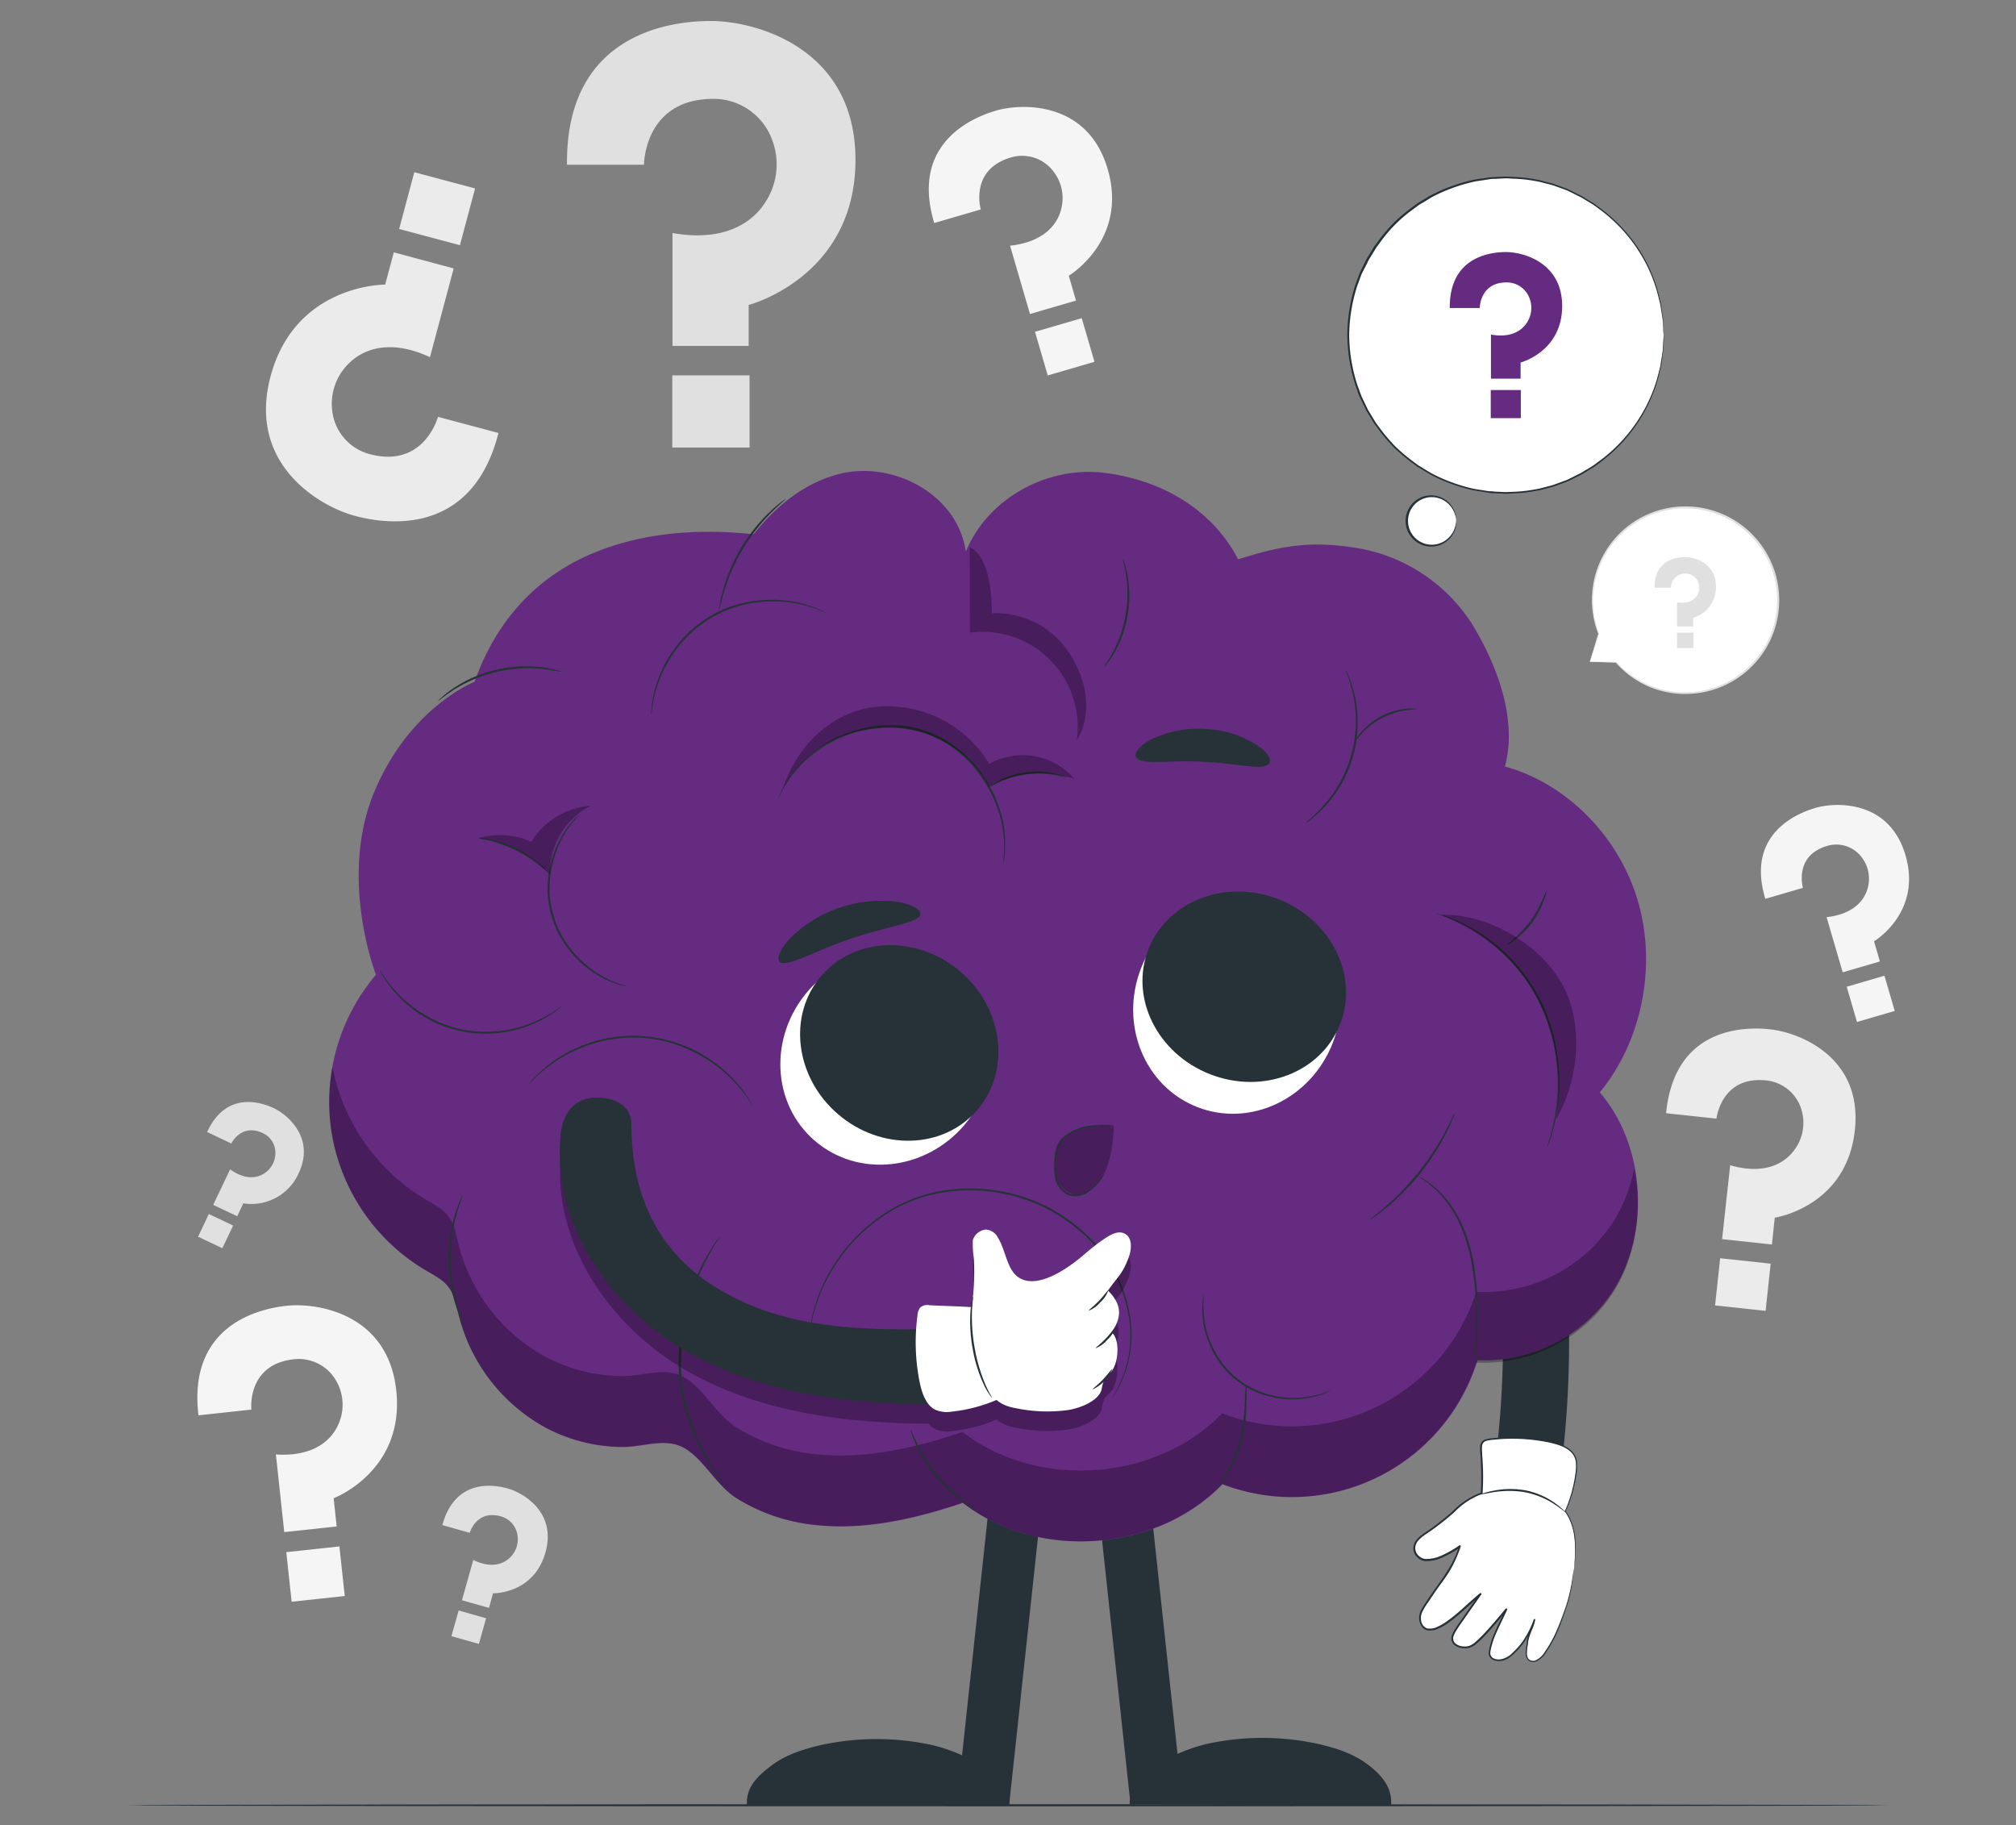 <svg xmlns="http://www.w3.org/2000/svg" viewBox="0 0 500 452.68"><rect x="0" y="0" width="500" height="452.68" fill="#808080" stroke="none"/><defs><style>.cls-1{fill:#e0e0e0;}.cls-2{fill:#fff;}.cls-3{fill:#ebebeb;}.cls-4{fill:#f5f5f5;}.cls-5{fill:#263238;}.cls-6{fill:#652b81;}.cls-7{opacity:0.3;}</style></defs><g id="Background_Complete" data-name="Background Complete"><path class="cls-1" d="M51.37,280.74l6,2.85s2.4-5,7.68-2.64a5.37,5.37,0,0,1,3.24,5.33A6,6,0,0,1,65.55,291c-1.81,1.19-4.77,1.66-8.48-1l-4.19,8.81,5.95,2.82,1.52-3.2A12.84,12.84,0,0,0,74.06,291c4.17-8.78-2.75-14.56-6.12-16.16C65.36,273.63,56.28,270.09,51.37,280.74Z"/><rect class="cls-1" x="50.12" y="302.2" width="6.67" height="6.23" transform="translate(136.04 6.56) rotate(25.38)"/><path class="cls-1" d="M109.71,378.22l6.79,1.92s1.61-5.7,7.56-4.12a5.69,5.69,0,0,1,4.32,5,6.31,6.31,0,0,1-2,5.36c-1.69,1.58-4.7,2.59-9,.49l-2.81,10,6.71,1.89,1-3.62s10.1.23,13-10.14c2.81-9.92-5.44-14.74-9.25-15.82C123.09,368.32,113,366.21,109.71,378.22Z"/><rect class="cls-1" x="112.7" y="400.24" width="7.08" height="6.61" transform="translate(114.22 -16.4) rotate(15.79)"/><path class="cls-2" d="M394.3,164.14l6.51.12a23,23,0,1,0-4.31-7.06h0Z"/><path class="cls-1" d="M394.3,164.14a2.89,2.89,0,0,1,.12-.44q.13-.48.39-1.32c.37-1.21.89-3,1.58-5.23a.1.1,0,0,1,.13-.07.09.09,0,0,1,.06,0h0l-.19.11a23.25,23.25,0,0,1,5.52-25.12,23.26,23.26,0,0,1,35.75,4.32,23.09,23.09,0,0,1,3.55,10.71,23.22,23.22,0,0,1-15.55,23.71A23.33,23.33,0,0,1,410,170.7a22.9,22.9,0,0,1-9.26-6.37l.07,0-4.86-.15-1.24-.05-.4,0H396l4.8,0a.08.08,0,0,1,.07,0,22.93,22.93,0,0,0,32.51,1.54,22.81,22.81,0,0,0,5.69-8.12,23.36,23.36,0,0,0,1.63-10.42,22.81,22.81,0,0,0-21.18-21,22.8,22.8,0,0,0-22.13,12.91,22.67,22.67,0,0,0-2.09,7,23.15,23.15,0,0,0,1.29,11.1.1.1,0,0,1-.06.14.11.11,0,0,1-.13,0h0l.2,0-1.68,5.12c-.2.57-.34,1-.45,1.33S394.3,164.14,394.3,164.14Z"/><path class="cls-1" d="M410.36,145.75h4.07a3.46,3.46,0,0,1,3.56-3.48,3.3,3.3,0,0,1,3.19,2.11,3.65,3.65,0,0,1-.29,3.29c-.69,1.14-2.21,2.18-4.95,1.7v6h4v-2.17a7.87,7.87,0,0,0,5.65-7.69c0-5.95-5.35-7.34-7.63-7.34C416.24,138.14,410.28,138.57,410.36,145.75Z"/><rect class="cls-1" x="415.93" y="156.9" width="4.09" height="3.82"/><path class="cls-1" d="M140.62,40.85h19.1s0-16,16.67-16.32a15.45,15.45,0,0,1,15,9.86A17.1,17.1,0,0,1,190,49.86c-3.24,5.34-10.34,10.2-23.21,7.93v28h18.89V75.63s26.49-6.85,26.49-36c0-27.93-25-34.42-35.77-34.42C168.19,5.17,140.26,7.16,140.62,40.85Z"/><rect class="cls-1" x="166.73" y="93.09" width="19.17" height="17.9"/><path class="cls-3" d="M123.63,107.38l-15-4s-3.37,12.62-16.54,9.34a12.57,12.57,0,0,1-9.7-10.9,14,14,0,0,1,4.32-11.88c3.67-3.52,10.28-5.85,19.93-1.36l5.88-22-14.85-4-2.14,8S73.23,70.39,67.1,93.35c-5.86,22,12.47,32.33,20.91,34.58C94.46,129.66,116.84,134,123.63,107.38Z"/><rect class="cls-3" x="100.61" y="44.47" width="15.6" height="14.57" transform="translate(199.8 129.73) rotate(-165.05)"/><path class="cls-3" d="M413.22,276.08l12.49,1.34s1.13-10.48,12.05-9.5a10.18,10.18,0,0,1,9.09,7.51,11.25,11.25,0,0,1-2,10c-2.5,3.27-7.48,5.94-15.74,3.55l-2,18.33,12.35,1.33.71-6.66s17.8-2.61,19.86-21.7c2-18.26-13.95-24.26-21-25C433.76,254.69,415.36,254,413.22,276.08Z"/><rect class="cls-3" x="425.94" y="312.71" width="12.6" height="11.77" transform="translate(36.64 -44.5) rotate(6.15)"/><path class="cls-4" d="M49.22,351l13.12-1.42s-1.19-11,10.24-12.45a10.7,10.7,0,0,1,11,5.67,11.86,11.86,0,0,1,.21,10.73c-1.83,3.91-6.35,7.77-15.36,7.17l2.07,19.26,13-1.4-.75-7s17.69-6.67,15.53-26.73c-2.07-19.19-19.76-21.79-27.13-21C65.52,324.41,46.47,327.84,49.22,351Z"/><rect class="cls-4" x="71.65" y="384.18" width="13.25" height="12.37" transform="translate(-41.39 10.64) rotate(-6.15)"/><path class="cls-4" d="M231.71,55.31l11.54-3.37s-2.83-9.69,7.19-12.8a9.72,9.72,0,0,1,10.79,3.32,10.8,10.8,0,0,1,1.91,9.59c-1,3.79-4.45,8-12.63,8.88l4.94,16.94,11.41-3.33-1.79-6.16s14.8-8.81,9.65-26.45C269.79,25.05,253.51,25.55,247,27.44,242.08,28.89,225.55,35,231.71,55.31Z"/><rect class="cls-4" x="258.04" y="80.36" width="12.07" height="11.27" transform="translate(-13.52 77.44) rotate(-16.27)"/><path class="cls-4" d="M437.83,222.91l9.33-2.72s-2.29-7.83,5.8-10.34a7.84,7.84,0,0,1,8.71,2.68,8.68,8.68,0,0,1,1.54,7.75c-.82,3.06-3.59,6.45-10.19,7.17l4,13.68,9.22-2.69-1.45-5s12-7.12,7.79-21.37c-4-13.63-17.13-13.23-22.36-11.7C446.21,201.57,432.86,206.52,437.83,222.91Z"/><rect class="cls-4" x="459.1" y="243.14" width="9.75" height="9.1" transform="translate(-50.82 139.93) rotate(-16.27)"/></g><g id="Floor"><path class="cls-5" d="M468.29,447.71c0,.15-97.74.26-218.28.26s-218.3-.11-218.3-.26,97.72-.26,218.3-.26S468.29,447.57,468.29,447.71Z"/></g><g id="Speech_Bubble" data-name="Speech Bubble"><circle class="cls-2" cx="373.49" cy="83.1" r="39.13" transform="translate(232.97 438.98) rotate(-81)"/><path class="cls-5" d="M412.62,83.1s0-.21-.06-.63-.07-1.06-.12-1.86c0-.41-.05-.87-.08-1.37s-.16-1-.25-1.63-.19-1.23-.3-1.91-.34-1.37-.51-2.13A37.17,37.17,0,0,0,407,63.19a38.68,38.68,0,0,0-9.91-11l-1.68-1.25c-.59-.39-1.22-.75-1.83-1.12s-1.23-.8-1.9-1.1l-2-1-1-.49-1.08-.39-2.19-.8c-.75-.25-1.52-.4-2.29-.61a20.71,20.71,0,0,0-2.36-.54,36,36,0,0,0-4.92-.56c-.84,0-1.68-.12-2.54-.1l-2.57.13c-.43,0-.87,0-1.3.09l-1.3.2c-.86.14-1.74.24-2.61.42a42.58,42.58,0,0,0-5.19,1.52,39.83,39.83,0,0,0-5.07,2.23c-.82.45-1.61,1-2.42,1.45-.4.25-.83.47-1.21.76l-1.14.86a35.25,35.25,0,0,0-8.22,8.25l-.89,1.2-.79,1.28-.78,1.28a10.07,10.07,0,0,0-.72,1.33L337.68,68l-1.06,2.88a41.26,41.26,0,0,0-2,12.27,41.25,41.25,0,0,0,2,12.26q.53,1.45,1.05,2.88c.45.92.89,1.84,1.32,2.75l.34.68.39.64.78,1.29.78,1.28.9,1.2a43.44,43.44,0,0,0,3.81,4.51,44.61,44.61,0,0,0,4.41,3.75l1.14.85c.38.29.81.51,1.2.76.82.49,1.61,1,2.43,1.45a39.83,39.83,0,0,0,5.07,2.23,39.3,39.3,0,0,0,5.19,1.52c.87.18,1.75.28,2.61.43l1.3.2c.43,0,.87,0,1.3.08l2.58.13c.85,0,1.69-.06,2.53-.09a35.94,35.94,0,0,0,4.92-.57,20.68,20.68,0,0,0,2.36-.53c.77-.21,1.55-.37,2.29-.62l2.19-.8,1.08-.39,1-.49,2-1c.68-.3,1.27-.74,1.9-1.09s1.24-.74,1.83-1.13l1.69-1.25A39,39,0,0,0,407,103a37.42,37.42,0,0,0,4.33-10.38c.17-.75.43-1.45.51-2.13s.21-1.32.3-1.91.2-1.13.25-1.63.06-1,.08-1.37q.07-1.2.12-1.86c0-.41.06-.63.06-.63s0,.22,0,.64,0,1.05-.07,1.86c0,.41,0,.87-.06,1.37s-.14,1-.22,1.64-.18,1.24-.28,1.92-.33,1.39-.49,2.15a37.52,37.52,0,0,1-4.28,10.48,39.2,39.2,0,0,1-9.94,11.19c-.56.42-1.12.85-1.7,1.27s-1.22.76-1.84,1.15-1.23.8-1.91,1.11l-2,1-1,.49-1.09.41-2.21.81c-.75.25-1.54.41-2.32.63a18.68,18.68,0,0,1-2.38.54,35.15,35.15,0,0,1-5,.59c-.85,0-1.71.12-2.57.11l-2.6-.13c-.44,0-.88,0-1.32-.08L368,122c-.88-.15-1.77-.25-2.65-.43a41.78,41.78,0,0,1-5.25-1.53,39.46,39.46,0,0,1-5.14-2.25c-.84-.45-1.63-1-2.46-1.46-.4-.26-.83-.48-1.22-.77l-1.16-.86a44.27,44.27,0,0,1-4.47-3.8,43.44,43.44,0,0,1-3.86-4.56l-.91-1.21-.8-1.3-.79-1.3-.4-.66-.33-.69c-.45-.92-.89-1.84-1.34-2.77s-.71-2-1.07-2.92a42.08,42.08,0,0,1-2-12.43,42,42,0,0,1,2-12.43c.36-1,.72-2,1.07-2.92L338.54,65a10.82,10.82,0,0,1,.73-1.34l.8-1.3.79-1.3.91-1.21a44.68,44.68,0,0,1,3.86-4.56,42.9,42.9,0,0,1,4.47-3.79l1.16-.87c.39-.29.82-.51,1.22-.77.83-.49,1.62-1,2.46-1.46a40.06,40.06,0,0,1,5.14-2.25,41.78,41.78,0,0,1,5.25-1.53c.88-.18,1.77-.28,2.65-.42l1.31-.2c.44-.06.88-.06,1.32-.09l2.6-.12c.86,0,1.72.07,2.57.1a36.87,36.87,0,0,1,5,.59,19.11,19.11,0,0,1,2.38.55c.78.21,1.56.37,2.32.62l2.21.82,1.09.4,1,.49,2,1c.68.31,1.28.75,1.92,1.12s1.25.74,1.84,1.14l1.7,1.27A39,39,0,0,1,407.21,63a37.28,37.28,0,0,1,4.29,10.48c.16.76.41,1.46.49,2.15s.19,1.32.28,1.92.18,1.14.22,1.64,0,1,.06,1.37c0,.81.05,1.43.07,1.87S412.62,83.1,412.62,83.1Z"/><path class="cls-6" d="M359.57,76.39H367s0-6.24,6.49-6.35a6,6,0,0,1,5.82,3.84,6.62,6.62,0,0,1-.53,6c-1.26,2.08-4,4-9,3.09V93.9h7.35v-4s10.31-2.66,10.31-14c0-10.87-9.75-13.39-13.92-13.39C370.3,62.51,359.43,63.28,359.57,76.39Z"/><rect class="cls-6" x="369.73" y="96.73" width="7.46" height="6.97"/><circle class="cls-2" cx="355.06" cy="129.19" r="6.12"/><path class="cls-5" d="M361.18,129.19c-.05,0,0-.55-.29-1.47a6.09,6.09,0,0,0-2.24-3.25,5.9,5.9,0,1,0,0,9.44,6.09,6.09,0,0,0,2.24-3.25c.26-.92.24-1.47.29-1.47s0,.13,0,.39a4.9,4.9,0,0,1-.12,1.13,6.11,6.11,0,0,1-2.21,3.49,6.3,6.3,0,0,1-9-1.24,6.31,6.31,0,0,1,0-7.54,6.29,6.29,0,0,1,8.95-1.24,6.08,6.08,0,0,1,2.22,3.49,4.9,4.9,0,0,1,.12,1.13Q361.21,129.19,361.18,129.19Z"/></g><g id="Character"><path class="cls-5" d="M363,265.54a235.87,235.87,0,0,1,6.44,106.6c-.76,4.38,1.17,8.88,5.76,10.15,4,1.09,9.39-1.35,10.15-5.77a254.61,254.61,0,0,0-6.43-115.36c-3-10.17-18.93-5.84-15.92,4.38Z"/><path class="cls-6" d="M406.25,223.55c-4.69-16.1-17.62-29.2-33-33.46,3.1-11.51-1.8-24.81-7.89-34.9A42.05,42.05,0,0,0,337.09,136c-11.6-1.92-18.79-.88-30,2.72-6.71-12.85-19.6-19.82-33.37-21.47s-28.6,6.1-34.18,19.54c-2-14.13-17.92-22.5-31.07-19.32S185.32,132.33,179.16,145L355.74,335c15.65,6.24,35-.25,44.35-14.92S408,284,396.78,270.9C407.23,258.21,410.94,239.66,406.25,223.55Z"/><rect class="cls-5" x="242.24" y="356.39" width="12.93" height="90.6" transform="translate(44.49 -24.34) rotate(6.15)"/><rect class="cls-5" x="275.47" y="356.39" width="12.93" height="90.6" transform="translate(605.3 770.85) rotate(173.85)"/><path class="cls-6" d="M117.69,169.08c5.27-14.74,14.92-25.92,29.66-32s31.64-6.25,47.49-3.45c6.49,1.15,13.16,2.9,18.17,7.19s7.81,11.78,4.93,17.71a45.76,45.76,0,0,1,68.25,39.08c14.31-1.15,29.33,2,40.68,10.8s18.38,23.66,15.8,37.78c9.36-.82,18.33,5.21,23.32,13.17s6.6,17.56,7.27,26.93c.41,5.78.46,11.74-1.47,17.2-.94,2.66-2.34,5.17-3,7.93-.74,3.33-.28,6.79-.18,10.21a48.2,48.2,0,0,1-65.4,46.47c-16.39,16.92-45.76,19-64.4,4.63-12.12,4.07-25,7-37.65,5.37a45.64,45.64,0,0,1-18.4-6.48c-5.07-3.2-8-9.39-12.74-12.32s-10.39-.35-15.88-.43a41.12,41.12,0,0,1-18.51-4.64,44,44,0,0,1-21.86-28.16c-.6-2.4-1-5-2.56-6.92-1.39-1.79-3.49-2.85-5.45-4a48.56,48.56,0,0,1-12.52-73.41s-9.25-23.72-.55-45S117.69,169.08,117.69,169.08Z"/><g class="cls-7"><path d="M400,303.17a38.17,38.17,0,0,1-33.87,17.21,48,48,0,0,1-63,30.13c-16.39,16.92-45.76,19-64.4,4.62-12.12,4.07-25,7-37.65,5.37a45.64,45.64,0,0,1-18.4-6.48c-5.06-3.2-8-9.39-12.74-12.32s-10.38-.35-15.88-.43a41.15,41.15,0,0,1-18.51-4.64,44,44,0,0,1-21.86-28.15c-.6-2.41-1-5-2.56-6.93-1.38-1.79-3.49-2.85-5.45-4a49.33,49.33,0,0,1-23.24-33,48.33,48.33,0,0,0-.16,16.75,49.31,49.31,0,0,0,23.4,33.78c2,1.14,4.07,2.2,5.45,4,1.52,2,2,4.51,2.56,6.92a44,44,0,0,0,21.86,28.16,41.28,41.28,0,0,0,18.51,4.64c5.5.07,11-2.56,15.88.43s7.68,9.12,12.74,12.32a45.48,45.48,0,0,0,18.4,6.47c12.68,1.63,25.53-1.3,37.65-5.37,18.64,14.41,48,12.3,64.4-4.62a48,48,0,0,0,63-30.12A38.18,38.18,0,0,0,400,320.7c5.72-8.93,7.41-20.37,5.32-30.92A39.19,39.19,0,0,1,400,303.17Z"/></g><path class="cls-5" d="M186.63,274.1a4,4,0,0,1-.4-.54c-.25-.35-.57-.91-1.07-1.56a35.56,35.56,0,0,0-13-11.05,33.16,33.16,0,0,0-24.44-2.29,35.37,35.37,0,0,0-9.35,4.2,35,35,0,0,0-5.46,4.27c-.61.55-1,1-1.34,1.33a2.57,2.57,0,0,1-.48.45,2.43,2.43,0,0,1,.41-.52c.29-.32.68-.83,1.27-1.41a32.68,32.68,0,0,1,5.4-4.43,34.92,34.92,0,0,1,9.41-4.35,34.15,34.15,0,0,1,33.24,8.33,31.75,31.75,0,0,1,4.49,5.36c.48.67.76,1.25,1,1.62A3.17,3.17,0,0,1,186.63,274.1Z"/><path class="cls-5" d="M200.54,333.32a1.33,1.33,0,0,1,0-.35c0-.26,0-.6.06-1s.09-1,.14-1.69.23-1.43.36-2.28a43.25,43.25,0,0,1,1.66-6.12,42.53,42.53,0,0,1,19.29-22.56,37.36,37.36,0,0,1,12.22-4.11,42.11,42.11,0,0,1,13.84.19A41.44,41.44,0,0,1,271.29,308a35.34,35.34,0,0,1,9.15,19.55,28.89,28.89,0,0,1-2,14.47,20.69,20.69,0,0,1-2.66,4.69,1.41,1.41,0,0,1,.17-.31c.14-.22.32-.52.54-.89a28.28,28.28,0,0,0,3.62-17.92,35.12,35.12,0,0,0-9.15-19.27A41.16,41.16,0,0,0,248,295.87a42.19,42.19,0,0,0-13.67-.2,37.34,37.34,0,0,0-12.08,4,41.87,41.87,0,0,0-15.54,14.78,42.42,42.42,0,0,0-3.69,7.46,43.52,43.52,0,0,0-1.74,6.06c-.15.85-.29,1.6-.41,2.26l-.18,1.68-.12,1A1.51,1.51,0,0,1,200.54,333.32Z"/><path class="cls-5" d="M330.21,344.76a1.88,1.88,0,0,1-.43.24,11.3,11.3,0,0,1-1.3.58,20.67,20.67,0,0,1-5.07,1.28,23,23,0,0,1-7.76-.35,21.53,21.53,0,0,1-14.79-11.19,23.25,23.25,0,0,1-2.44-7.38,20.23,20.23,0,0,1-.14-5.23,12.69,12.69,0,0,1,.2-1.41,1.62,1.62,0,0,1,.12-.48,28.38,28.38,0,0,0,.19,7.06,22.93,22.93,0,0,0,2.5,7.21,21.41,21.41,0,0,0,14.46,11,23.38,23.38,0,0,0,7.61.45A28.06,28.06,0,0,0,330.21,344.76Z"/><path class="cls-5" d="M178.35,151.3a6.07,6.07,0,0,1,.14-1.28,31.88,31.88,0,0,1,.77-3.46,40.62,40.62,0,0,1,1.69-5,42.45,42.45,0,0,1,6.61-11,40.71,40.71,0,0,1,3.59-3.83,31.08,31.08,0,0,1,2.69-2.29,7.52,7.52,0,0,1,1.07-.74c.06.08-1.4,1.21-3.5,3.3a44.43,44.43,0,0,0-3.48,3.86,46.67,46.67,0,0,0-6.54,10.87,48.31,48.31,0,0,0-1.78,4.89C178.75,149.5,178.44,151.32,178.35,151.3Z"/><path class="cls-5" d="M139.28,166.62c0,.11-1.8-.41-4.73-.72a35.18,35.18,0,0,0-5.17-.14,38,38,0,0,0-6.26.89,36.68,36.68,0,0,0-6,2,35.59,35.59,0,0,0-4.56,2.43c-2.48,1.59-3.84,2.85-3.91,2.77a6.54,6.54,0,0,1,.92-.91,12.22,12.22,0,0,1,1.17-1c.47-.35,1-.79,1.62-1.18a29.9,29.9,0,0,1,4.57-2.57,32.84,32.84,0,0,1,12.43-2.94,31,31,0,0,1,5.23.26c.74.07,1.4.22,2,.33a12.12,12.12,0,0,1,1.48.35A7.11,7.11,0,0,1,139.28,166.62Z"/><path class="cls-5" d="M139.28,249.57s-.12.14-.39.37-.66.56-1.21.93a27.36,27.36,0,0,1-4.86,2.81,29.89,29.89,0,0,1-34.18-6.8,27.18,27.18,0,0,1-3.42-4.45,14,14,0,0,1-.76-1.33,1.83,1.83,0,0,1-.22-.48s.41.61,1.15,1.7a31.31,31.31,0,0,0,10,9.38,29.38,29.38,0,0,0,19.39,3.86,30.81,30.81,0,0,0,7.91-2.22,32.52,32.52,0,0,0,4.9-2.63C138.67,250,139.25,249.54,139.28,249.57Z"/><path class="cls-5" d="M114.75,296.43c.09,0-.69,1.78-1.51,4.73a40.81,40.81,0,0,0-1.09,5.26,45,45,0,0,0-.38,6.55,44.45,44.45,0,0,0,.67,6.53,40.52,40.52,0,0,0,1.32,5.21c.95,2.91,1.81,4.61,1.72,4.65a5.35,5.35,0,0,1-.65-1.17,15.67,15.67,0,0,1-.66-1.43c-.23-.56-.52-1.2-.76-1.94a37,37,0,0,1-1.44-5.23,41.28,41.28,0,0,1-.72-6.61,40.74,40.74,0,0,1,.43-6.63,37.85,37.85,0,0,1,1.2-5.29c.21-.75.47-1.4.68-2a15.59,15.59,0,0,1,.59-1.46A7.37,7.37,0,0,1,114.75,296.43Z"/><path class="cls-5" d="M179.59,368.46a4,4,0,0,1-.43-.52c-.26-.36-.66-.88-1.13-1.57a62.88,62.88,0,0,1-3.74-6.08,52.65,52.65,0,0,1-4.11-9.75,47.19,47.19,0,0,1-1.39-6.11,45.68,45.68,0,0,1-.48-6.71,54.47,54.47,0,0,1,5.24-22.81,50.15,50.15,0,0,1,3.49-6.22c.45-.71.86-1.22,1.11-1.59a3.17,3.17,0,0,1,.43-.52,4.64,4.64,0,0,1-.34.58c-.23.38-.6.92-1,1.64a58.26,58.26,0,0,0-3.33,6.27,55.66,55.66,0,0,0-5,22.66,46.13,46.13,0,0,0,.45,6.63,48.23,48.23,0,0,0,1.35,6,54.27,54.27,0,0,0,4,9.72c1.4,2.66,2.68,4.72,3.59,6.13l1.05,1.63A2.71,2.71,0,0,1,179.59,368.46Z"/><path class="cls-5" d="M169.53,326.15a3,3,0,0,1-1.12.41,7.69,7.69,0,0,1-3.26-.07,18,18,0,0,1-4.48-1.77,25.34,25.34,0,0,1-4.82-3.38,25.81,25.81,0,0,1-6.31-8.58,23.64,23.64,0,0,1-1.09-3.05,4.67,4.67,0,0,1-.24-1.16c.09,0,.49,1.62,1.67,4.05a27.58,27.58,0,0,0,6.31,8.35,26.11,26.11,0,0,0,4.71,3.35,18.63,18.63,0,0,0,4.34,1.83A8.55,8.55,0,0,0,169.53,326.15Z"/><path class="cls-5" d="M241.94,374.33a3.94,3.94,0,0,1-.92-.47,27.52,27.52,0,0,1-2.35-1.55,36.39,36.39,0,0,1-6.73-6.35,35.88,35.88,0,0,1-4.87-7.89,27.6,27.6,0,0,1-1-2.61,4.37,4.37,0,0,1-.28-1c.09,0,.61,1.33,1.65,3.44A40,40,0,0,0,238.9,372C240.75,373.47,242,374.25,241.94,374.33Z"/><path class="cls-5" d="M309.05,343.16a4.1,4.1,0,0,1,.11,1.06c0,.68,0,1.66,0,2.88a44.25,44.25,0,0,1-1,9.5,27.73,27.73,0,0,1-5.34,11.18,4.16,4.16,0,0,1-.71.79c-.08-.06.84-1.26,2.07-3.34a31.52,31.52,0,0,0,3.48-8.75,52.88,52.88,0,0,0,1.1-9.38A37.38,37.38,0,0,1,309.05,343.16Z"/><path class="cls-5" d="M351.38,291.46a1.71,1.71,0,0,1,.47.22c.29.16.74.39,1.29.74a23.72,23.72,0,0,1,4.25,3.47,26.86,26.86,0,0,1,4.68,6.66,36.91,36.91,0,0,1,1.85,4.45,48.45,48.45,0,0,1,1.34,5,76.55,76.55,0,0,1,1.22,18c-.07,2.31-.19,4.18-.27,5.47,0,.59-.08,1.08-.11,1.48a1.59,1.59,0,0,1-.08.51,3.52,3.52,0,0,1,0-.52c0-.4,0-.89,0-1.48,0-1.37.07-3.22.12-5.46a84.54,84.54,0,0,0-1.37-17.9,50.66,50.66,0,0,0-1.32-4.93,36.7,36.7,0,0,0-1.79-4.4,28.18,28.18,0,0,0-4.51-6.62,27.06,27.06,0,0,0-4.1-3.55C352,291.87,351.36,291.49,351.38,291.46Z"/><path class="cls-5" d="M339.69,302.54a7.26,7.26,0,0,1,1-.88c.69-.53,1.66-1.33,2.83-2.34a66.61,66.61,0,0,0,8.37-8.71,65.56,65.56,0,0,0,6.61-10.1c.73-1.37,1.29-2.49,1.65-3.28a7.13,7.13,0,0,1,.63-1.19,5.89,5.89,0,0,1-.44,1.27c-.31.82-.82,2-1.51,3.37a57.92,57.92,0,0,1-15.07,18.92c-1.21,1-2.22,1.74-2.94,2.22A6.07,6.07,0,0,1,339.69,302.54Z"/><path class="cls-5" d="M333.67,166s.09.12.22.37.32.63.52,1.13a27.72,27.72,0,0,1,1.44,4.37,30.69,30.69,0,0,1-7.34,28.24,27.79,27.79,0,0,1-3.38,3.11c-.42.34-.78.57-1,.74a1.42,1.42,0,0,1-.37.22A11.2,11.2,0,0,1,325,203a33.53,33.53,0,0,0,3.23-3.2,31.45,31.45,0,0,0,7.26-27.92,33.41,33.41,0,0,0-1.26-4.37A13.73,13.73,0,0,1,333.67,166Z"/><path class="cls-5" d="M351.38,175.83c0,.09-1,.07-2.57.3A18.83,18.83,0,0,0,338,181.67c-1.1,1.14-1.67,2-1.74,1.91a7.43,7.43,0,0,1,1.47-2.16,16.73,16.73,0,0,1,5-3.88,16.92,16.92,0,0,1,6-1.78A7.71,7.71,0,0,1,351.38,175.83Z"/><path class="cls-5" d="M383.65,284.66a3.61,3.61,0,0,1,.19-.71c.13-.46.38-1.12.61-2A47.29,47.29,0,0,0,386,263a44.05,44.05,0,0,0-7.31-19.64,47.82,47.82,0,0,0-4.21-5.23,43.42,43.42,0,0,0-8.79-7.2,41.85,41.85,0,0,0-6.87-3.43c-.84-.36-1.52-.54-2-.72a5.13,5.13,0,0,1-.68-.27,3.46,3.46,0,0,1,.72.17c.45.15,1.15.3,2,.63a37.49,37.49,0,0,1,7,3.31,42.76,42.76,0,0,1,9,7.18,47.82,47.82,0,0,1,4.28,5.27,45.91,45.91,0,0,1,3.61,6.35A44.77,44.77,0,0,1,386.43,263a45.26,45.26,0,0,1-.09,11.47,41.89,41.89,0,0,1-1.69,7.54c-.26.88-.55,1.53-.71,2A6.9,6.9,0,0,1,383.65,284.66Z"/><path class="cls-5" d="M383.58,220.64a8.23,8.23,0,0,1-.61,2.49,21.63,21.63,0,0,1-2.86,5.47A20.75,20.75,0,0,1,375.8,233a8,8,0,0,1-2.18,1.34,32.66,32.66,0,0,0,6.06-6.08A34.83,34.83,0,0,0,383.58,220.64Z"/><path class="cls-5" d="M278.51,138.72a5.23,5.23,0,0,1,.4,1,9.88,9.88,0,0,1,.36,1.25c.12.5.28,1.06.38,1.69a29.17,29.17,0,0,1,.45,4.49,31.92,31.92,0,0,1-.43,5.52,30.78,30.78,0,0,1-1.46,5.33,27,27,0,0,1-1.94,4.08c-.3.56-.64,1-.92,1.47a10.43,10.43,0,0,1-.76,1,5.5,5.5,0,0,1-.73.85c-.09-.06.89-1.32,2.09-3.55a30.57,30.57,0,0,0,1.81-4.06,33.5,33.5,0,0,0,1.4-5.26,34.18,34.18,0,0,0,.46-5.42,31.14,31.14,0,0,0-.34-4.44C278.9,140.25,278.41,138.75,278.51,138.72Z"/><g class="cls-7"><path d="M279.8,317.15c.9-2.24,1.17-5.45-1-6.41-1.51-.66-3.2.26-4.58,1.16-4.34,2.87-5.61,4.77-9.91,7.56-3.06,2-7.58,4.15-10.9,2.63-3.69-1.68-3.74-6.85-5.89-10.28a3.56,3.56,0,0,0-3-2,3.77,3.77,0,0,0-3.21,2.62,23.49,23.49,0,0,0,.23,4.34,56.13,56.13,0,0,1-.2,9.63,22.73,22.73,0,0,0-.39,2.63c-3.57-.25-7.23-.29-10.46-.49a2.67,2.67,0,0,0-2.27.61,3.55,3.55,0,0,0-.64,1.87c-.16,1.16-.27,2.33-.34,3.51-16.68.08-32.43-.86-47.18-9-15.87-8.72-23.47-22.81-23.47-42.49,0,0,.08-5.9-8.37-6-9.33-.13-9.19,10.24-9.19,10.24-1.73,21.31,12.36,41.65,30.84,52.41,18,10.5,39.53,13.29,60.43,13.37a5.53,5.53,0,0,0,1.56,1.34,7.45,7.45,0,0,0,4.23.52,37,37,0,0,0,11.1-2.9,9.18,9.18,0,0,0,4.75,2.05,37.76,37.76,0,0,0,12.89.47c2.9-.42,7.51-2.16,8.37-5a14.32,14.32,0,0,1,.69-2.63l0-.06a14.42,14.42,0,0,0,.95-1.1l.55-.52c2-1.95,2.48-8.05.35-9.89a12.24,12.24,0,0,0,.88-1.29l-.66.68c2.38-3.56,2-6.67-1.16-9.8l.12-.18-.15.16h0C277.24,321.48,278.29,320.94,279.8,317.15Z"/></g><path class="cls-5" d="M156.57,278.24c0,19.68,7.6,33.77,23.47,42.49s32.91,9.14,51,8.92q.38,9.28.76,18.59c-21.39.05-43.49-2.62-62-13.38s-32.57-31.09-30.84-52.4c0,0-.14-10.37,9.19-10.24C156.65,272.34,156.57,278.24,156.57,278.24Z"/><path class="cls-2" d="M278.77,305.86c-1.51-.65-3.2.26-4.58,1.17-4.34,2.87-5.61,4.77-9.91,7.56-3.06,2-7.58,4.15-10.9,2.63-3.69-1.68-3.74-6.86-5.89-10.29a3.55,3.55,0,0,0-3-2,3.74,3.74,0,0,0-3.21,2.62,23.39,23.39,0,0,0,.23,4.33,56.25,56.25,0,0,1-.2,9.64c-.38,3.26-1.08,9.28.76,12a46.25,46.25,0,0,0,4,11.58c.53,1.1-1.12.25-.14,1s2.06,2.46,6,3.13a38.26,38.26,0,0,0,12.89.47c2.9-.42,7.51-2.17,8.37-5a14.32,14.32,0,0,1,.69-2.63,7.86,7.86,0,0,1,1.54-1.67c2-2,2.5-8.3.23-10,2.77-3.79,2.49-7.06-.86-10.34,2.46-3.51,3.51-4,5-7.84C280.7,310,281,306.82,278.77,305.86Z"/><path class="cls-2" d="M250.12,327c-.72.62-1.22-1.71-2.1-1.91-5.42-1.18-12.11-1.07-17.55-1.4a2.64,2.64,0,0,0-2.27.61,3.55,3.55,0,0,0-.64,1.87,50.31,50.31,0,0,0,.5,16.47c.55,2.75,1.55,5.72,3.78,6.92a7.29,7.29,0,0,0,4.23.52,38.48,38.48,0,0,0,22-9.95Z"/><path class="cls-5" d="M246,346.59a4,4,0,0,1-.63-.81,8.37,8.37,0,0,1-.64-1,14.2,14.2,0,0,1-.74-1.42,35,35,0,0,1-2.74-8.81,37.71,37.71,0,0,1-.56-9.2,15.86,15.86,0,0,1,.17-1.59,10.81,10.81,0,0,1,.2-1.19,3.27,3.27,0,0,1,.28-1c.09,0-.21,1.45-.28,3.79a43.88,43.88,0,0,0,.7,9.09,41.48,41.48,0,0,0,2.56,8.75C245.23,345.34,246.06,346.53,246,346.59Z"/><path class="cls-5" d="M271.75,334.36c-.09-.13,1.21-1.05,2.54-2.45s2.22-2.72,2.35-2.65a7.12,7.12,0,0,1-2,3A7.32,7.32,0,0,1,271.75,334.36Z"/><path class="cls-5" d="M271,344.58c-.09-.13,1.21-1.05,2.54-2.45s2.22-2.72,2.35-2.64a9.8,9.8,0,0,1-4.89,5.09Z"/><path class="cls-5" d="M270,325.06c-.08-.13,1.22-1.05,2.55-2.45s2.22-2.72,2.35-2.65a7.12,7.12,0,0,1-2,3A7.25,7.25,0,0,1,270,325.06Z"/><path class="cls-5" d="M228.28,226.69c-.31,2.31-8.4,3-17.39,6.16-9,3-15.91,7.29-17.55,5.64-.75-.8.1-3.1,2.66-5.83a32.05,32.05,0,0,1,26.62-9C226.31,224.3,228.39,225.6,228.28,226.69Z"/><path class="cls-5" d="M314.71,189.43c-1.75,1.79-8.41-.25-16.46-.51-8-.49-14.9.92-16.43-1-.67-.94.44-2.75,3.46-4.42a26.35,26.35,0,0,1,13.45-2.72,25.9,25.9,0,0,1,13,4C314.59,186.65,315.49,188.55,314.71,189.43Z"/><path class="cls-2" d="M316.6,224.24c13.12,5.13,19.36,20.55,13.93,34.44s-20.46,21-33.59,15.87S277.58,254,283,240.11,303.47,219.11,316.6,224.24Z"/><path class="cls-5" d="M317.07,223c13.12,5.13,20,19,15.29,31s-19.12,17.54-32.24,12.41-20-19-15.29-31S303.94,217.91,317.07,223Z"/><path class="cls-2" d="M237.39,242c10.67,9.2,11.43,25.82,1.69,37.12s-26.29,13-37,3.79-11.43-25.82-1.69-37.12S226.72,232.82,237.39,242Z"/><path class="cls-5" d="M238.24,241c10.67,9.2,12.51,24.56,4.11,34.3s-23.86,10.18-34.53,1S195.3,251.76,203.7,242,227.56,231.84,238.24,241Z"/><g class="cls-7"><path d="M264.2,281.65c-2.87,2-2.62,4.79-2.58,8.29a6.72,6.72,0,0,0,1.5,4.19,5.19,5.19,0,0,0,4.21,2.16c2.75-.1,5.24-2.53,6.44-5,1.8-3.71,2.26-7.88,2.53-12C272.82,278.87,267.07,279.65,264.2,281.65Z"/></g><path class="cls-5" d="M273.77,291.29s0,.13-.17.37a9.2,9.2,0,0,1-.64,1,14.93,14.93,0,0,1-3.08,3,6.23,6.23,0,0,1-2.82,1,4.61,4.61,0,0,1-3.31-1,6,6,0,0,1-2-3.22,13.68,13.68,0,0,1-.29-4.05,11.85,11.85,0,0,1,.73-4,7.2,7.2,0,0,1,2.36-3,12.26,12.26,0,0,1,5.93-2.24,27.45,27.45,0,0,1,4.26-.18,7.51,7.51,0,0,1,1.56.1,9.83,9.83,0,0,1-1.56.1,34.74,34.74,0,0,0-4.21.34,12.36,12.36,0,0,0-5.69,2.26,6.68,6.68,0,0,0-2.17,2.8,11.31,11.31,0,0,0-.69,3.82,13.49,13.49,0,0,0,.26,3.9,5.56,5.56,0,0,0,1.84,3,4.15,4.15,0,0,0,3,.93,5.81,5.81,0,0,0,2.65-.91,16.91,16.91,0,0,0,3.12-2.79C273.45,291.74,273.73,291.26,273.77,291.29Z"/><path class="cls-5" d="M229.33,432.4a64.64,64.64,0,0,0-25.7.37c-4.32,1-8.7,2.37-12.25,5.05s-6.45,5.45-6.11,9.89l65.09.07C250.36,439.87,237.76,433.86,229.33,432.4Z"/><path class="cls-5" d="M301.2,432.11a64.64,64.64,0,0,1,25.7.38c4.33,1,8.7,2.37,12.25,5.05s6.2,5.73,5.86,10.17l-64.84-.21C280.17,439.59,292.77,433.57,301.2,432.11Z"/><path class="cls-5" d="M205.17,152.1c0,.05-.77-.32-2.17-.87a31.23,31.23,0,0,0-6.13-1.66,30.78,30.78,0,0,0-9.37-.13,29.09,29.09,0,0,0-19.43,11.19,31,31,0,0,0-4.59,8.18,30.48,30.48,0,0,0-1.63,6.14c-.23,1.48-.29,2.32-.34,2.31a2.36,2.36,0,0,1,0-.61,16.15,16.15,0,0,1,.14-1.73,28.23,28.23,0,0,1,1.48-6.24,30.52,30.52,0,0,1,4.56-8.34A29,29,0,0,1,187.43,149a30.75,30.75,0,0,1,9.51.24,28.29,28.29,0,0,1,6.13,1.85,15.16,15.16,0,0,1,1.57.75A2.71,2.71,0,0,1,205.17,152.1Z"/><g class="cls-7"><path d="M267.07,183.58a23.64,23.64,0,0,0-26.52-26.69q0-10.56-.05-21.1s5.42,1.09,5.52,16.31a21.74,21.74,0,0,1,19.89,11C273,175.31,267.07,183.58,267.07,183.58Z"/></g><path class="cls-5" d="M248.87,214a5,5,0,0,1,0-.86c0-.3.05-.64.09-1a8.74,8.74,0,0,0,.07-1.41,28.37,28.37,0,0,0-1.2-8.9,27.8,27.8,0,0,0-1-2.82c-.38-1-.87-1.92-1.36-2.93a33.32,33.32,0,0,0-1.8-2.95c-.34-.49-.67-1-1-1.48l-1.18-1.44a29.9,29.9,0,0,0-5.85-5.23,28.87,28.87,0,0,0-7.59-3.61,28.35,28.35,0,0,0-8.35-1,29.15,29.15,0,0,0-7.74,1.3l-1.77.58c-.57.21-1.12.47-1.67.69-1.11.43-2.1,1.05-3.1,1.54s-1.88,1.14-2.71,1.76-1.65,1.19-2.33,1.86a28.55,28.55,0,0,0-5.76,6.89,9.39,9.39,0,0,0-.69,1.23c-.18.36-.34.66-.48.93a3.89,3.89,0,0,1-.42.75,7,7,0,0,1,.33-.8l.43-.95a8.14,8.14,0,0,1,.66-1.26,27.07,27.07,0,0,1,5.69-7.06,29.09,29.09,0,0,1,2.33-1.92c.84-.63,1.78-1.19,2.73-1.8s2-1.15,3.14-1.59c.55-.23,1.11-.49,1.69-.71l1.79-.6a29.65,29.65,0,0,1,7.86-1.35A26.2,26.2,0,0,1,236,184.49a30,30,0,0,1,5.93,5.34l1.19,1.46c.38.5.71,1,1,1.51.72,1,1.22,2,1.81,3s1,2,1.34,3a28.27,28.27,0,0,1,1,2.86,27.29,27.29,0,0,1,1,9,7.53,7.53,0,0,1-.12,1.42c0,.39-.1.74-.14,1A5,5,0,0,1,248.87,214Z"/><path class="cls-5" d="M155.31,244.62a2.2,2.2,0,0,1-.54-.1c-.34-.09-.87-.18-1.51-.4a23.67,23.67,0,0,1-5.23-2.41,25.64,25.64,0,0,1-6.46-5.59,24.31,24.31,0,0,1-5.43-19.68,25.81,25.81,0,0,1,2.67-8.12,23.91,23.91,0,0,1,3.26-4.74c.44-.53.85-.87,1.09-1.13a2.47,2.47,0,0,1,.41-.36,20.23,20.23,0,0,1-1.34,1.62,25.1,25.1,0,0,0-3.09,4.78,26.38,26.38,0,0,0-2.53,8,24.24,24.24,0,0,0,5.33,19.3,26.38,26.38,0,0,0,6.28,5.59,25,25,0,0,0,5.11,2.52C154.6,244.38,155.32,244.57,155.31,244.62Z"/><path class="cls-5" d="M118.6,207.84a10.43,10.43,0,0,1,2.85.33,27.22,27.22,0,0,1,6.57,2.25,27.55,27.55,0,0,1,5.8,3.82,10.46,10.46,0,0,1,2,2c-.06.06-.85-.69-2.24-1.77a33,33,0,0,0-12.21-6C119.67,208.09,118.59,207.92,118.6,207.84Z"/><path class="cls-5" d="M264.55,192.79c0,.09-1.1-.25-2.89-.57a24.57,24.57,0,0,0-7-.19,23.07,23.07,0,0,0-6.75,1.93c-1.64.76-2.59,1.39-2.64,1.31s.2-.21.62-.51a14.5,14.5,0,0,1,1.85-1.13,20.51,20.51,0,0,1,6.86-2.12,21.38,21.38,0,0,1,7.16.35,17.49,17.49,0,0,1,2.08.6A2.38,2.38,0,0,1,264.55,192.79Z"/><g class="cls-7"><path d="M256.61,187.54a17.16,17.16,0,0,0-11.26,1.89,29.6,29.6,0,0,0-28.09-14.15c-11,1.2-19.68,9.69-23.07,20.24,5.64-10.52,15.4-14.68,25.69-15s20.77,5.38,25.34,14.61a26.2,26.2,0,0,1,21.3-1.94A17.13,17.13,0,0,0,256.61,187.54Z"/></g><g class="cls-7"><path d="M146.56,199.82a19,19,0,0,0-14.8,8.94,18.8,18.8,0,0,0-13-.92A27,27,0,0,1,136.39,217,18.47,18.47,0,0,1,146.56,199.82Z"/></g><g class="cls-7"><path d="M387.15,243.54c-5.78-9.75-18.36-17-29.68-16.65l-.28,0c9,3.4,19.13,10.51,24.5,21.5a49.39,49.39,0,0,1,4.24,29.16C391.7,267.78,392.93,253.29,387.15,243.54Z"/></g><path class="cls-2" d="M390.39,389.08a22.3,22.3,0,0,0,.22-2.45,25.48,25.48,0,0,0-.39-7.16,13.12,13.12,0,0,0-2-4.59,32.9,32.9,0,0,0,2.73-9.94,6.66,6.66,0,0,0-.41-3.8c-1.05-2-3.71-2.95-6.17-3.47a45,45,0,0,0-14.78-.65,3.27,3.27,0,0,0-1.69.55,2.41,2.41,0,0,0-.57,2,87.27,87.27,0,0,1,.19,10.77,18.55,18.55,0,0,0-6.73,4.34l-.07.07a70.32,70.32,0,0,1-7.4,5.75c-1.47,1-2.39,2-2.49,3.23a2.92,2.92,0,0,0,1.41,2.72c3.05,2,9.9-3,9.9-3a30,30,0,0,1-3,6.45c-3.07,4.6-.66.75-5.35,7.75-.48.73-2,2.59-1.39,4.54s2.09,2.28,4.1,1.51c3.4-1.31,7.85-6,10.8-8.42-.82,1-4.8,6.74-5.46,7.79-.93,1.47-1.86,2.68-1.43,3.91s2.2,1.66,3.5,1.56a4.9,4.9,0,0,0,2.73-1.52,88.59,88.59,0,0,0,7.08-7.91c-.9,2-3,6.07-3.63,8.23-.21.8-.8,2.53-.44,3.28.62,1.25,2.43,1.34,3.73.82,1.69-.67,4-3.35,5-4.87a27.36,27.36,0,0,0,2.33-4.92,12.18,12.18,0,0,1-.58,1.94,15,15,0,0,0-1.17,3.56c0,.78-.89,3.7.35,4.49,1.66,1.07,3.08-.7,3.52-1.24,2.9-3.64,4.57-8.62,5.74-12A47.66,47.66,0,0,0,390.39,389.08Z"/><path class="cls-5" d="M390.39,389.08s0,.23-.06.66l-.25,1.93a36.58,36.58,0,0,1-1.66,7.29c-.52,1.54-1.1,3.25-1.87,5.07a29.58,29.58,0,0,1-3.05,5.68,5.53,5.53,0,0,1-2.69,2.41,2.06,2.06,0,0,1-1.9-.49,2.79,2.79,0,0,1-.5-2,16.65,16.65,0,0,1,.25-2,2.7,2.7,0,0,0,0-.48,3.2,3.2,0,0,1,.08-.54c.08-.34.18-.67.29-1,.22-.66.48-1.32.76-2a10.19,10.19,0,0,0,.61-2l.36.1a22.61,22.61,0,0,1-3,5.91,20.53,20.53,0,0,1-2.36,2.6,9.34,9.34,0,0,1-1.44,1.11,4.36,4.36,0,0,1-1.79.59,3.46,3.46,0,0,1-1.91-.31,2.07,2.07,0,0,1-.76-.68,1.68,1.68,0,0,1-.27-1,8.4,8.4,0,0,1,.35-1.9c.17-.61.34-1.24.57-1.84.92-2.42,2.18-4.74,3.27-7.17l.39.24c-1.55,1.87-3.14,3.8-4.86,5.68a31.21,31.21,0,0,1-2.78,2.73,4.91,4.91,0,0,1-1.78,1,4.71,4.71,0,0,1-2.08,0,3.3,3.3,0,0,1-1.87-1,2.19,2.19,0,0,1-.34-2.13,8.17,8.17,0,0,1,1-1.86c.36-.58.75-1.14,1.15-1.7l4.8-6.86.36.36c-2.69,2.22-5.2,4.84-8.21,7a13.11,13.11,0,0,1-2.42,1.39,4.59,4.59,0,0,1-2.85.44,2.24,2.24,0,0,1-1.26-.87,3.85,3.85,0,0,1-.62-1.35,4.28,4.28,0,0,1,.44-2.88c3.21-5.49,7.72-10,9.37-15.81l.39.29a26.86,26.86,0,0,1-4.15,2.39,9.66,9.66,0,0,1-4.64,1.08A3.4,3.4,0,0,1,351.3,386a3.08,3.08,0,0,1-.76-2.3,3.68,3.68,0,0,1,1.07-2.15,10.63,10.63,0,0,1,1.8-1.44,65.77,65.77,0,0,0,6.92-5.35,18.92,18.92,0,0,1,7.07-4.63l-.15.2a64.78,64.78,0,0,0,0-8c0-.65-.07-1.3-.11-1.94a8.13,8.13,0,0,1,0-2,1.86,1.86,0,0,1,.49-.94,2,2,0,0,1,.91-.51,11.43,11.43,0,0,1,1.88-.29,45.45,45.45,0,0,1,13.89.76c2.09.47,4.22,1.1,5.66,2.62a4.54,4.54,0,0,1,1.17,2.72,13,13,0,0,1-.14,2.81,33.24,33.24,0,0,1-2.7,9.31l0-.13a11.21,11.21,0,0,1,1.56,3,15.32,15.32,0,0,1,.73,2.87,23.52,23.52,0,0,1,.15,4.62,27.67,27.67,0,0,1-.2,2.81c-.07.63-.12.95-.12.95s0-.32.05-.95.14-1.57.14-2.81a23.78,23.78,0,0,0-.21-4.59,15,15,0,0,0-.74-2.83,11.63,11.63,0,0,0-1.55-2.95.1.1,0,0,1,0-.12,33.4,33.4,0,0,0,2.61-9.25,12.41,12.41,0,0,0,.13-2.73,4.22,4.22,0,0,0-1.11-2.53c-1.34-1.41-3.41-2-5.48-2.48a45,45,0,0,0-13.77-.71,11.65,11.65,0,0,0-1.8.28,1.41,1.41,0,0,0-1.09,1.13,7.61,7.61,0,0,0,0,1.85c0,.65.07,1.3.11,1.95a63.57,63.57,0,0,1,0,8.06.24.24,0,0,1-.15.2,18.47,18.47,0,0,0-6.9,4.55,66,66,0,0,1-7,5.41,9.65,9.65,0,0,0-1.71,1.38,3.12,3.12,0,0,0-.94,1.84,2.59,2.59,0,0,0,.64,1.93,2.89,2.89,0,0,0,1.84,1,9.17,9.17,0,0,0,4.37-1,25.78,25.78,0,0,0,4.06-2.35h0a.25.25,0,0,1,.35.07.27.27,0,0,1,0,.23,35.16,35.16,0,0,1-1.74,4.23,29.63,29.63,0,0,1-2.42,3.95c-.43.64-.92,1.26-1.36,1.88l-1.33,1.91-1.3,1.95a15.29,15.29,0,0,0-1.24,2,3.71,3.71,0,0,0-.4,2.53,2.31,2.31,0,0,0,1.5,1.83,4.11,4.11,0,0,0,2.52-.41,12.9,12.9,0,0,0,2.33-1.34c2.95-2.08,5.44-4.68,8.18-6.94a.24.24,0,0,1,.35,0,.26.26,0,0,1,0,.31h0l-4.78,6.81c-.39.56-.78,1.12-1.14,1.7a8,8,0,0,0-.92,1.73,1.75,1.75,0,0,0,.25,1.68,2.92,2.92,0,0,0,1.6.84,4.23,4.23,0,0,0,1.84,0,4.36,4.36,0,0,0,1.6-.91,31.42,31.42,0,0,0,2.73-2.68c1.72-1.87,3.31-3.79,4.87-5.66a.23.23,0,0,1,.39.24c-1.11,2.46-2.37,4.77-3.28,7.14a18.74,18.74,0,0,0-.56,1.8,7.23,7.23,0,0,0-.34,1.8,1.37,1.37,0,0,0,.8,1.3,2.93,2.93,0,0,0,1.66.26,5.13,5.13,0,0,0,3-1.58,19.71,19.71,0,0,0,2.32-2.53,22.48,22.48,0,0,0,3-5.8.19.19,0,0,1,.36.1,10.54,10.54,0,0,1-.64,2.09c-.28.64-.54,1.29-.76,1.94a8.85,8.85,0,0,0-.28,1,2,2,0,0,0-.07.47,3.85,3.85,0,0,1-.07.52c-.1.67-.22,1.32-.25,2a2.49,2.49,0,0,0,.4,1.71,1.75,1.75,0,0,0,1.58.41,5.28,5.28,0,0,0,2.52-2.27,29.45,29.45,0,0,0,3.06-5.61c.78-1.81,1.38-3.51,1.91-5a39.08,39.08,0,0,0,1.76-7.24l.3-1.92C390.34,389.3,390.39,389.08,390.39,389.08Z"/><path class="cls-5" d="M388.29,375c-.06.07-1-.78-2.72-1.92a20.59,20.59,0,0,0-7.3-3,23.9,23.9,0,0,0-7.93,0c-2,.33-3.26.66-3.28.57a3.51,3.51,0,0,1,.84-.32,22.52,22.52,0,0,1,2.38-.61,21.46,21.46,0,0,1,8.09-.11,19.08,19.08,0,0,1,9.3,4.8C388.09,374.7,388.31,374.93,388.29,375Z"/></g></svg>